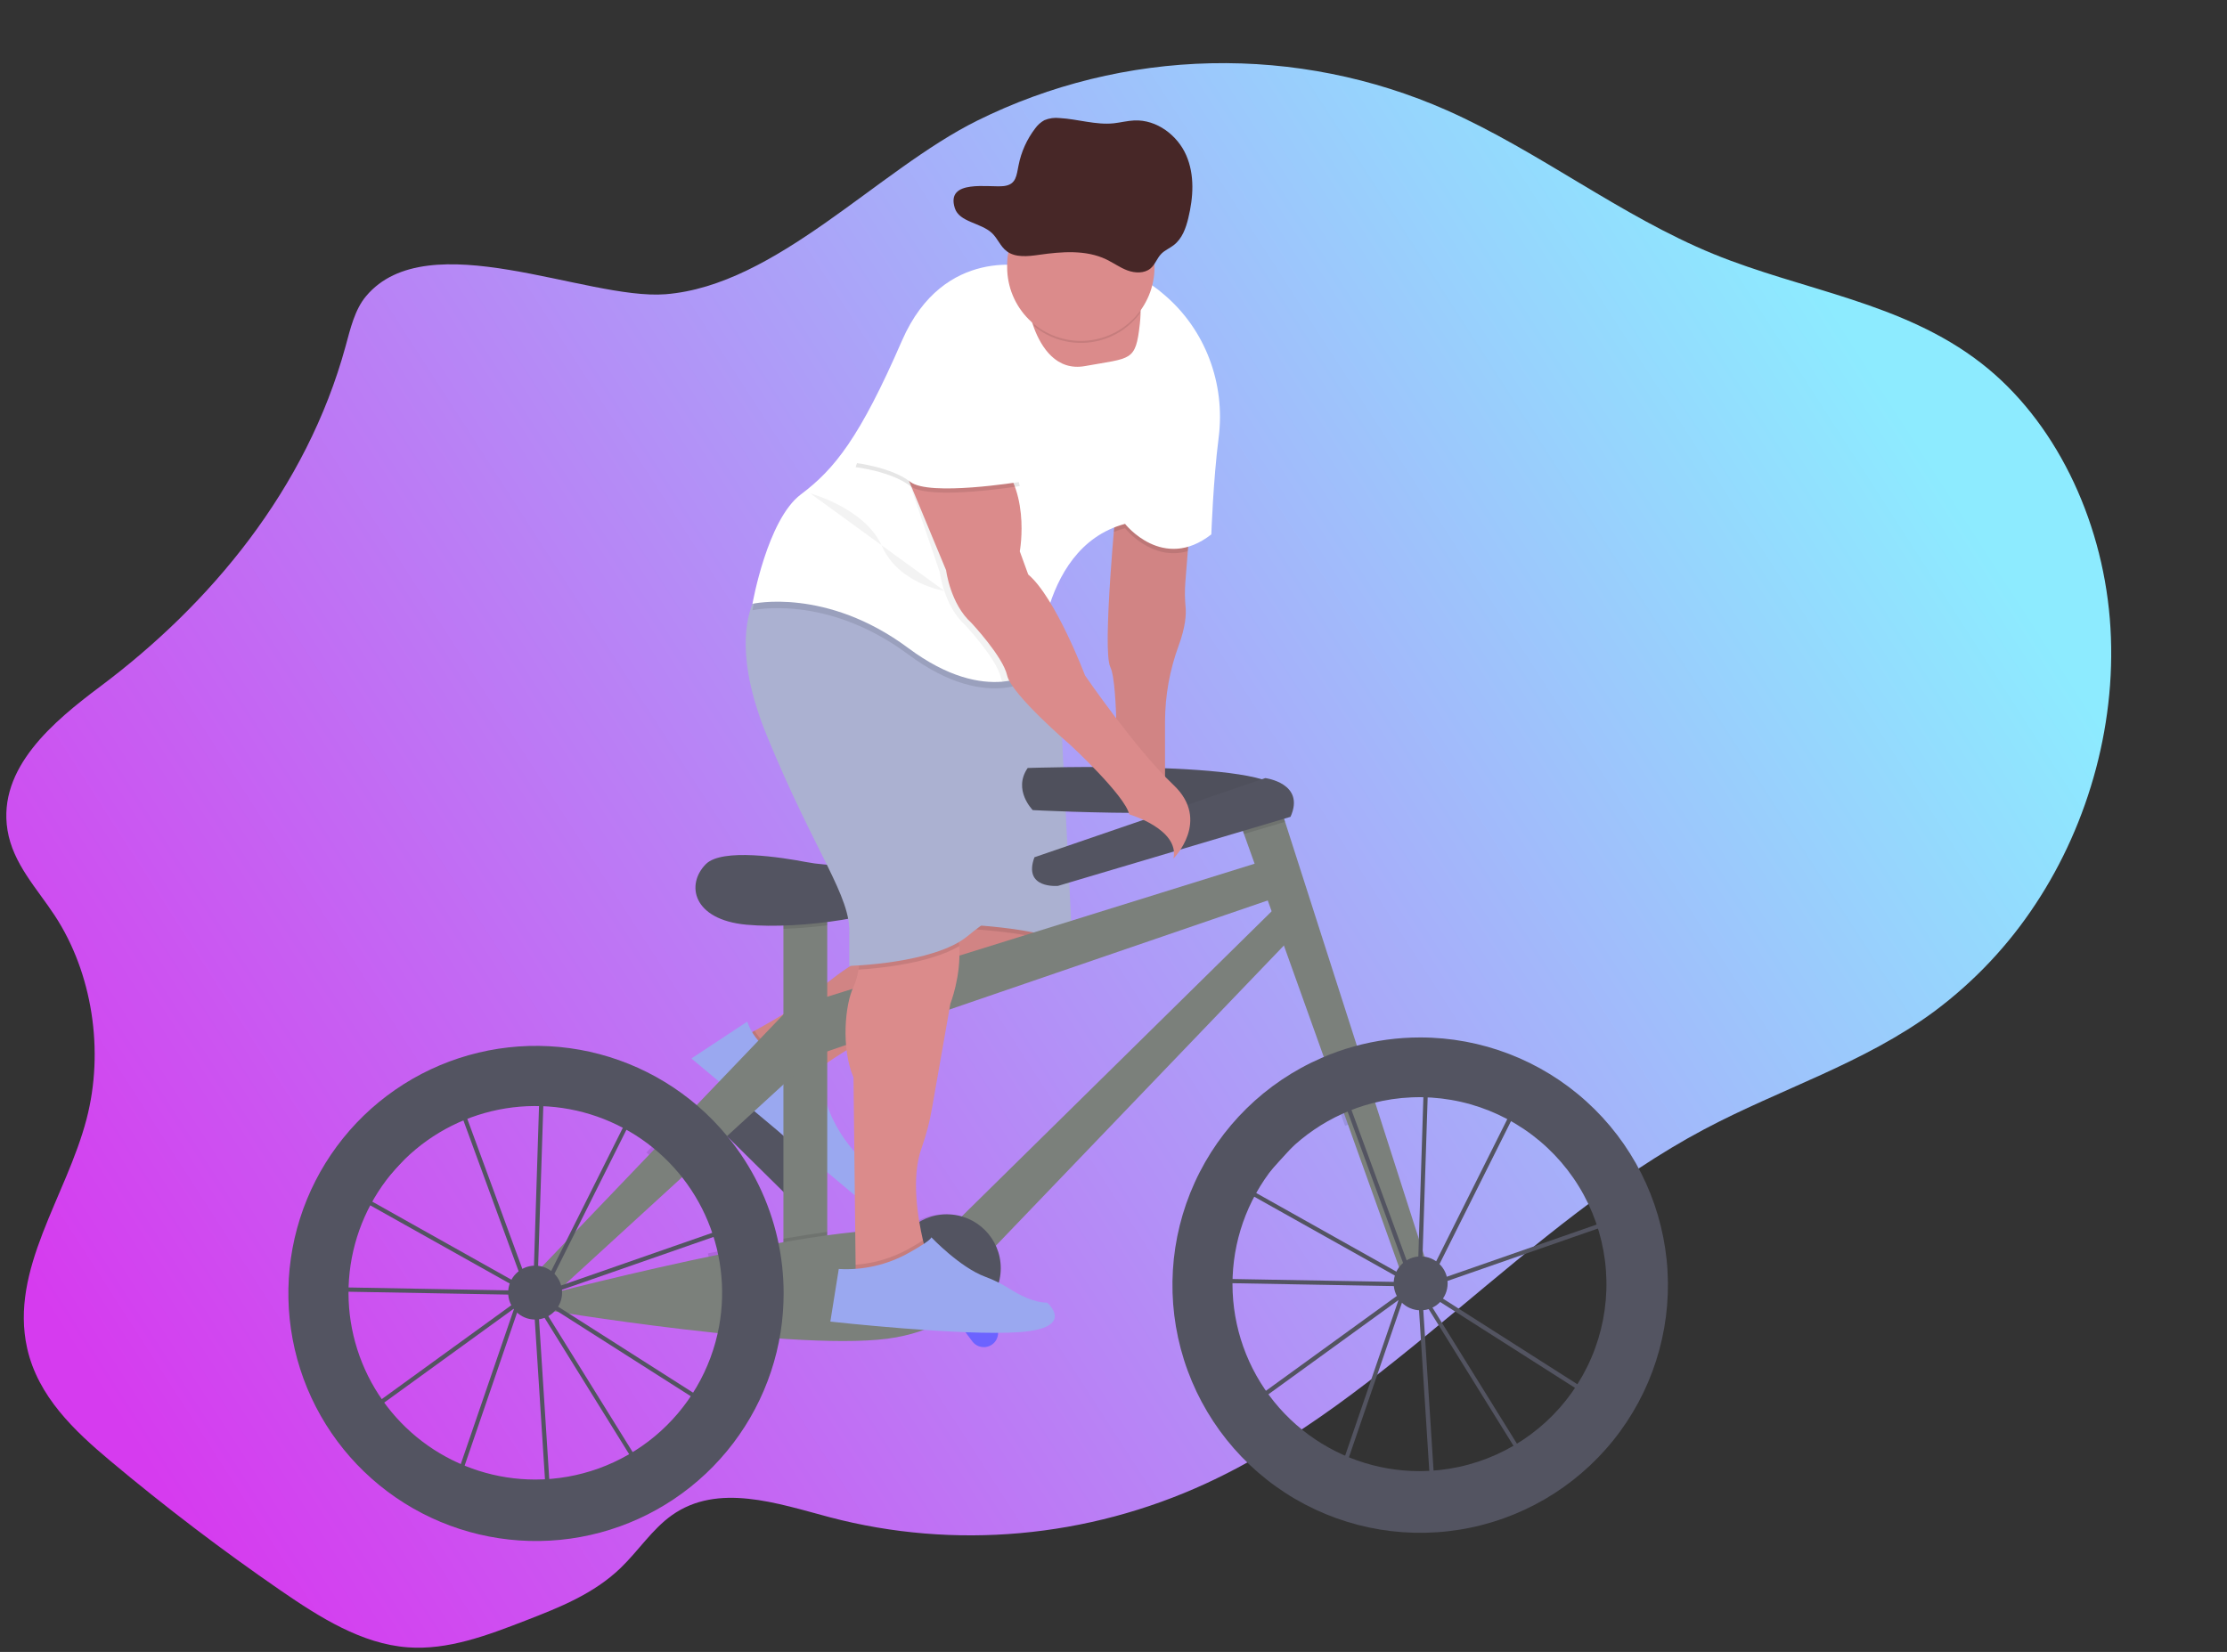 <svg width="1058" height="785" viewBox="0 0 1058 785" fill="none" xmlns="http://www.w3.org/2000/svg">
<rect x="0" y="0" width="1058" height="785" fill="#333333" stroke="none"/>
<g id="undraw_Ride_a_bicycle_2yok 1">
<path id="Vector" opacity="0.1" d="M251.34 628.27C258.415 628.27 264.15 622.535 264.15 615.46C264.15 608.385 258.415 602.65 251.34 602.65C244.265 602.65 238.53 608.385 238.53 615.46C238.53 622.535 244.265 628.27 251.34 628.27Z" fill="black"/>
<path id="Vector_2" opacity="0.1" d="M675.13 627.07C682.205 627.07 687.94 621.335 687.94 614.26C687.94 607.185 682.205 601.45 675.13 601.45C668.055 601.45 662.32 607.185 662.32 614.26C662.32 621.335 668.055 627.07 675.13 627.07Z" fill="black"/>
<path id="Vector_3" d="M482.98 630.49H422.98V649.49H482.98V630.49Z" fill="#535461"/>
<path id="Vector_4" d="M173.913 140.73C168.555 147.109 166.492 156.078 164.185 164.51C145.607 232.464 99.829 287.123 47.695 326.165C25.617 342.703 -1.261 364.881 3.569 394.532C6.17 410.456 17.58 422.178 26.057 435.147C43.843 462.304 49.611 499.217 41.134 531.726C31.494 568.715 4.547 603.23 12.887 640.632C18.03 663.654 35.493 680.038 52.281 694.12C78.472 716.074 105.497 736.641 133.356 755.82C152.031 768.674 171.899 781.183 193.664 782.814C212.828 784.253 231.601 777.106 249.797 770.055C265.695 763.887 281.994 757.47 294.832 745.115C303.211 737.047 309.889 726.639 319.198 720.039C341.06 704.538 369.141 714.361 394.211 720.999C453.365 736.577 516.674 730.889 572.964 704.941C659.309 665.131 725.121 581.531 809.58 536.676C845.893 517.385 885.395 505.414 919.02 480.569C937.963 466.423 954.243 449.139 967.125 429.497C992.547 391.021 1006.29 341.964 1002.32 293.944C998.354 245.923 976.111 199.648 941.175 172.539C903.776 143.521 856.541 138.102 813.989 120.681C770.049 102.686 730.959 71.759 687.439 52.449C652.224 36.867 613.9 29.218 575.279 30.063C536.658 30.908 498.719 40.225 464.247 57.331C416.885 80.834 368.877 135.665 316.127 139.828C278.543 142.706 203.265 105.794 173.913 140.73Z" fill="url(#paint0_linear)"/>
<g id="man-bike">
<path id="Vector_5" d="M387 554.303L344.293 512.159L330.947 525.683L373.654 567.827L387 554.303Z" fill="#535461"/>
<path id="Vector_6" d="M354.48 491.99C354.48 491.99 379.27 478.91 388.85 470.49C394.617 465.444 400.818 460.917 407.38 456.96L438.48 438.03L503.48 433.03L506.48 444.03C506.48 444.03 511.48 460.03 461.48 474.03C411.48 488.03 386.48 510.03 386.48 510.03C386.48 510.03 354.48 520.99 354.48 491.99Z" fill="#DB8B8B"/>
<path id="Vector_7" opacity="0.1" d="M389.13 507.86C387.36 509.21 386.48 509.99 386.48 509.99C386.48 509.99 354.48 520.99 354.48 491.99C354.48 491.99 356.03 491.17 358.48 489.8C360.955 493.831 364.423 497.16 368.551 499.469C372.679 501.778 377.33 502.99 382.06 502.99H385.45L389.13 507.86Z" fill="black"/>
<path id="Vector_8" opacity="0.05" d="M505.54 449.55C502.76 455.44 493.17 465.12 461.48 473.99C420.87 485.36 396.75 501.99 389.13 507.86C387.36 509.21 386.48 509.99 386.48 509.99C386.48 509.99 354.48 520.99 354.48 491.99C354.48 491.99 356.03 491.17 358.48 489.8C365.91 485.73 381.64 476.8 388.82 470.45C394.586 465.403 400.787 460.875 407.35 456.92L438.45 437.99L450.03 437.1L503.45 432.99L506.45 443.99C506.45 443.99 507.15 446.14 505.54 449.55Z" fill="black"/>
<path id="Vector_9" d="M354.98 485.49L328.48 502.99L406.08 567.99C406.08 567.99 417.48 560.99 411.48 552.99C411.48 552.99 391.48 535.99 390.48 511.99L384.48 503.99H381.09C375.358 503.991 369.767 502.211 365.089 498.897C360.412 495.583 356.88 490.898 354.98 485.49V485.49Z" fill="#9AA8F0"/>
<path id="Vector_10" opacity="0.1" d="M505.54 449.55C489.54 441.82 450.48 440.99 450.48 440.99L450.06 437.1L503.48 432.99L506.48 443.99C506.48 443.99 507.15 446.14 505.54 449.55Z" fill="black"/>
<path id="Vector_11" d="M450.48 438.99C450.48 438.99 497.48 439.99 509.48 449.99L503.48 328.99H438.48L450.48 438.99Z" fill="#ABB1D1"/>
<path id="Vector_12" d="M488.24 364.95C488.24 364.95 605.89 360.95 608.29 376.16C610.69 391.37 490.64 384.96 490.64 384.96C490.64 384.96 481.04 375.35 488.24 364.95Z" fill="#535461"/>
<path id="Vector_13" opacity="0.05" d="M488.24 364.95C488.24 364.95 605.89 360.95 608.29 376.16C610.69 391.37 490.64 384.96 490.64 384.96C490.64 384.96 481.04 375.35 488.24 364.95Z" fill="black"/>
<path id="Vector_14" d="M393 425.78H372.19V606.66H393V425.78Z" fill="#7B807B"/>
<path id="Vector_15" opacity="0.1" d="M393 425.77V439.7C386.08 440.6 379 441.17 372.19 441.39V425.77H393Z" fill="black"/>
<path id="Vector_16" d="M391.44 410.78C388.52 410.554 385.616 410.164 382.74 409.61C371.46 407.45 343.02 402.92 335.37 410.61C325.77 420.21 328.97 437.02 354.58 439.42C380.19 441.82 424.21 435.42 433.02 425.81C433.02 425.77 417.09 412.75 391.44 410.78Z" fill="#535461"/>
<path id="Vector_17" d="M387.4 475.4L605.9 407.37L613.1 424.18L389 501.01L387.4 475.4Z" fill="#7B807B"/>
<path id="Vector_18" d="M452.23 582.65L609.9 427.38L618.7 440.18L468.23 597.05L452.23 582.65Z" fill="#7B807B"/>
<path id="Vector_19" opacity="0.1" d="M653.58 529.85C648.584 531.142 643.712 532.872 639.02 535.02L629.46 508.31C634.477 506.123 639.644 504.295 644.92 502.84L653.58 529.85Z" fill="black"/>
<path id="Vector_20" d="M680.33 608.26L669.13 614.66L590.99 396.33L587.49 386.56L605.9 376.15L610.51 390.53L680.33 608.26Z" fill="#7B807B"/>
<path id="Vector_21" opacity="0.1" d="M610.51 390.53L590.99 396.33L587.49 386.56L605.9 376.15L610.51 390.53Z" fill="black"/>
<path id="Vector_22" d="M491.44 407.37L601.09 369.75C601.09 369.75 620.3 372.15 613.09 388.16L502.65 420.97C502.65 420.97 485.85 422.57 491.44 407.37Z" fill="#535461"/>
<path id="Vector_23" opacity="0.1" d="M367.79 615.86C367.789 621.994 367.314 628.119 366.37 634.18C356.77 633.49 346.85 632.49 337.13 631.49C339.289 619.599 339.021 607.394 336.34 595.61C345.81 593.61 355.48 591.7 364.92 589.97C366.833 598.467 367.795 607.15 367.79 615.86V615.86Z" fill="black"/>
<path id="Vector_24" opacity="0.1" d="M393 585.38V606.65H372.19V588.65C379.39 587.4 386.39 586.29 393 585.38Z" fill="black"/>
<path id="Vector_25" d="M258.54 615.49C258.54 615.49 426.62 571.49 440.22 588.28C453.82 605.07 468.23 627.49 425.85 635.49C383.47 643.49 255.37 621.88 255.37 621.88L258.54 615.49Z" fill="#7B807B"/>
<path id="Vector_26" opacity="0.1" d="M341.21 541.37L319.85 560.92C316.067 556.064 311.791 551.614 307.09 547.64L327.03 526.81C332.164 531.249 336.908 536.12 341.21 541.37V541.37Z" fill="black"/>
<path id="Vector_27" d="M252.94 606.66L378.59 475.4L382.6 505.81L259.34 618.66L252.94 606.66Z" fill="#7B807B"/>
<path id="Vector_28" opacity="0.1" d="M448.22 628.27C462.364 628.27 473.83 616.804 473.83 602.66C473.83 588.516 462.364 577.05 448.22 577.05C434.076 577.05 422.61 588.516 422.61 602.66C422.61 616.804 434.076 628.27 448.22 628.27Z" fill="black"/>
<path id="Vector_29" d="M449.83 628.27C463.974 628.27 475.44 616.804 475.44 602.66C475.44 588.516 463.974 577.05 449.83 577.05C435.686 577.05 424.22 588.516 424.22 602.66C424.22 616.804 435.686 628.27 449.83 628.27Z" fill="#535461"/>
<path id="Vector_30" d="M442.992 600.736L442.984 600.742C439.977 602.991 439.362 607.253 441.611 610.26L461.937 637.441C464.186 640.448 468.448 641.063 471.455 638.814L471.463 638.808C474.471 636.559 475.085 632.297 472.836 629.29L452.51 602.109C450.261 599.102 446 598.487 442.992 600.736Z" fill="#6C63FF"/>
<path id="Vector_31" d="M565.48 246.99L563.1 277.1C562.826 280.914 562.876 284.744 563.25 288.55C563.56 291.92 563.25 297.82 559.95 306.82C555.713 318.317 553.523 330.467 553.48 342.72V376.99L530.48 372.99C530.48 372.99 531.48 324.99 527.48 316.99C523.48 308.99 530.48 237.99 530.48 237.99L565.48 246.99Z" fill="#DB8B8B"/>
<path id="Vector_32" opacity="0.05" d="M564.3 261.91L563.1 277.1C562.83 280.911 562.883 284.738 563.26 288.54C563.57 291.91 563.26 297.81 559.96 306.82C555.723 318.317 553.533 330.467 553.49 342.72V376.99L530.49 372.99C530.49 372.99 531.49 324.99 527.49 316.99C524.66 311.32 527.34 274.05 529.15 252.78C529.9 244.03 530.49 237.99 530.49 237.99L565.49 246.99L564.3 261.91Z" fill="black"/>
<path id="Vector_33" d="M451.5 476.99L442.85 526.19C441.759 532.759 440.086 539.218 437.85 545.49C432.78 559.35 436.02 578.78 438.48 589.38C439.57 594.06 440.48 597.02 440.48 597.02L414.48 611.02L406.48 605.02V601.02L405.48 512.02C399.48 498.02 401.48 477.02 405.48 469.02C406.617 466.392 407.417 463.63 407.86 460.8C409.86 450.08 410.48 435.02 410.48 435.02C410.48 435.02 426.48 408.02 445.48 426.02C452.48 432.65 455.14 441.32 455.7 449.62C456.68 463.83 451.5 476.99 451.5 476.99Z" fill="#DB8B8B"/>
<path id="Vector_34" opacity="0.1" d="M455.7 449.59C441.83 457.83 417.7 460.16 407.86 460.77C409.86 450.05 410.48 434.99 410.48 434.99C410.48 434.99 426.48 407.99 445.48 425.99C452.48 432.62 455.14 441.29 455.7 449.59Z" fill="black"/>
<path id="Vector_35" d="M489.48 424.99C478.846 430.653 468.797 437.352 459.48 444.99C443.48 457.99 403.48 458.99 403.48 458.99V443.99C404.48 425.99 387.48 405.99 364.48 349.99C349.79 314.23 353.86 293.99 358.72 283.99C361.48 278.34 364.48 275.99 364.48 275.99L489.48 299.99L493.95 313.39L503.48 341.99C503.48 341.99 468.48 343.99 462.48 346.99C456.48 349.99 460.48 376.99 460.48 376.99C454.48 404.99 489.48 424.99 489.48 424.99Z" fill="#ABB1D1"/>
<path id="Vector_36" opacity="0.1" d="M565.48 246.99L564.3 261.91C546.9 266.91 534.48 250.99 534.48 250.99C532.665 251.477 530.882 252.074 529.14 252.78C529.89 244.03 530.48 237.99 530.48 237.99L565.48 246.99Z" fill="black"/>
<path id="Vector_37" opacity="0.1" d="M493.95 313.39C493.48 318.06 493.48 320.99 493.48 320.99C493.48 320.99 470.48 339.99 431.48 310.99C392.48 281.99 357.48 289.99 357.48 289.99C357.48 289.99 357.89 287.67 358.72 283.99C361.48 278.34 364.48 275.99 364.48 275.99L489.48 299.99L493.95 313.39Z" fill="black"/>
<path id="Vector_38" d="M578.96 207.94C576.35 228.29 575.48 253.94 575.48 253.94C552.48 271.94 534.48 248.94 534.48 248.94C512.76 254.77 502.55 273.78 497.74 290.37C495.164 299.344 493.732 308.607 493.48 317.94C493.48 317.94 487.4 322.94 476.2 323.94C465.61 324.83 450.43 322.07 431.48 307.94C392.48 278.94 357.48 286.94 357.48 286.94C357.48 286.94 364.48 246.94 380.48 234.94C396.48 222.94 408.48 207.94 428.48 161.94C448.48 115.94 489.48 126.94 489.48 126.94C489.48 126.94 491.48 117.94 528.48 126.94C537.492 129.302 545.834 133.721 552.85 139.85C572.64 156.49 582.24 182.3 578.96 207.94Z" fill="white"/>
<path id="Vector_39" d="M541.85 149.49C541.8 150.82 541.69 152.3 541.51 153.95C539.51 171.95 537.51 169.95 515.51 173.95C501.83 176.44 494.72 165.01 491.3 156.01C490.062 152.75 489.128 149.382 488.51 145.95L536.51 137.95C536.51 137.95 542.26 136.34 541.85 149.49Z" fill="#DB8B8B"/>
<path id="Vector_40" opacity="0.05" d="M497.74 290.42C495.164 299.394 493.732 308.657 493.48 317.99C493.48 317.99 487.4 322.99 476.2 323.99C475.884 323.353 475.643 322.682 475.48 321.99C473.48 312.99 458.48 296.99 458.48 296.99C448.48 287.99 446.48 271.99 446.48 271.99L429.98 223.49L424.48 218.99C424.48 218.99 447.48 200.99 467.48 215.99C487.48 230.99 481.48 262.99 481.48 262.99L485.48 273.99C489.63 277.49 493.85 283.66 497.74 290.42Z" fill="black"/>
<path id="Vector_41" d="M427.48 217.99L449.48 270.99C449.48 270.99 451.48 286.99 461.48 295.99C461.48 295.99 476.48 311.99 478.48 320.99C480.48 329.99 508.48 353.99 508.48 353.99C508.48 353.99 534.48 377.99 536.48 386.99C536.48 386.99 560.48 393.99 557.48 407.99C557.48 407.99 575.48 389.99 557.48 372.99C539.48 355.99 515.48 320.99 515.48 320.99C515.48 320.99 501.48 283.99 488.48 272.99L484.48 261.99C484.48 261.99 490.48 229.99 470.48 214.99C450.48 199.99 427.48 217.99 427.48 217.99Z" fill="#DB8B8B"/>
<path id="Vector_42" opacity="0.1" d="M440.48 596.99L414.48 610.99L406.48 604.99V600.99C415.464 600.352 424.193 597.718 432.03 593.28C434.43 591.92 436.69 590.58 438.5 589.4C439.55 594.03 440.48 596.99 440.48 596.99Z" fill="black"/>
<path id="Vector_43" opacity="0.1" d="M470.48 175.99L484.48 230.99C484.48 230.99 441.48 237.99 432.48 230.99C423.48 223.99 406.48 221.99 406.48 221.99C406.48 221.99 424.48 169.99 434.48 163.99C444.48 157.99 470.48 175.99 470.48 175.99Z" fill="black"/>
<path id="Vector_44" d="M470.48 173.99L484.48 228.99C484.48 228.99 441.48 235.99 432.48 228.99C423.48 221.99 406.48 219.99 406.48 219.99C406.48 219.99 424.48 167.99 434.48 161.99C444.48 155.99 470.48 173.99 470.48 173.99Z" fill="white"/>
<path id="Vector_45" opacity="0.1" d="M541.85 148.49C539.049 152.356 535.487 155.609 531.383 158.047C527.278 160.485 522.718 162.058 517.983 162.669C513.248 163.28 508.439 162.915 503.85 161.598C499.261 160.281 494.99 158.039 491.3 155.01C490.062 151.75 489.128 148.382 488.51 144.95L536.51 136.95C536.51 136.95 542.26 135.34 541.85 148.49Z" fill="black"/>
<path id="Vector_46" d="M548.48 126.99C548.48 136.273 544.793 145.175 538.229 151.739C531.665 158.303 522.763 161.99 513.48 161.99C504.197 161.99 495.295 158.303 488.731 151.739C482.168 145.175 478.48 136.273 478.48 126.99C478.48 126.41 478.48 125.83 478.48 125.25C478.711 115.967 482.62 107.157 489.346 100.756C496.073 94.356 505.067 90.889 514.35 91.12C523.633 91.351 532.443 95.26 538.844 101.986C545.245 108.713 548.711 117.707 548.48 126.99V126.99Z" fill="#DB8B8B"/>
<path id="Vector_47" opacity="0.05" d="M384.98 234.49C384.98 234.49 410.98 241.49 418.98 259.49C426.98 277.49 448.62 280.78 448.62 280.78" fill="black"/>
<path id="Vector_48" d="M431.99 595.23C437.36 592.23 442.07 589.23 442.48 587.99C442.48 587.99 456.03 602.29 468.1 606.73C472.159 608.229 476.044 610.16 479.69 612.49C484.47 615.49 491.29 619.02 497.48 619.02C497.48 619.02 511.48 631.02 484.48 633.02C457.48 635.02 394.48 628.02 394.48 628.02L398.48 603.02C410.167 603.705 421.804 601 431.99 595.23Z" fill="#9AA8F0"/>
</g>
<g id="Left-wheel">
<path id="Vector_49" d="M259.725 715.778L253.455 617.838L253.325 617.628L247.005 619.828L217.925 704.678L171.675 671.888L245.345 618.478L245.415 618.268L245.835 618.118L250.585 614.668L173.345 571.358L154.425 592.158L157.425 611.658L246.245 613.278V615.278L155.765 613.658L152.345 591.518L178.245 563.058L216.995 517.858L217.685 519.728L225.885 510.728L256.345 516.188V514.978L258.345 515.038V516.548L303.705 524.668L261.415 609.278L255.245 613.748V614.248V614.808L353.045 580.728L341.435 671.938L258.435 619.068L255.515 617.428L304.455 696.308L259.725 715.778ZM255.725 621.438L261.575 712.818L301.625 695.438L255.725 621.438ZM175.145 671.868L216.935 701.498L244.275 621.758L175.145 671.868ZM257.465 616.208L259.555 617.378L339.905 668.578L350.705 583.708L257.465 616.208ZM250.365 609.008L252.875 613.058L253.315 612.738L256.315 518.208L226.575 512.888L218.415 521.888L250.365 609.008ZM174.945 569.948L249.785 611.948L248.485 609.818L216.905 523.548L179.715 564.418L174.945 569.948ZM258.345 518.558L255.345 611.278L259.865 607.998L300.775 526.178L258.345 518.558Z" fill="#535461"/>
<path id="Vector_50" d="M369.415 588.738C365.405 570.919 357.285 554.283 345.705 540.158C341.406 534.909 336.666 530.038 331.535 525.598C311.809 508.567 286.986 498.568 260.962 497.17C234.938 495.771 209.187 503.053 187.749 517.873C166.311 532.693 150.401 554.211 142.515 579.05C134.629 603.89 135.214 630.645 144.178 655.116C153.142 679.587 169.978 700.39 192.042 714.258C214.107 728.127 240.152 734.277 266.09 731.743C292.028 729.208 316.39 718.134 335.353 700.257C354.317 682.379 366.807 658.712 370.865 632.968C371.809 626.907 372.284 620.783 372.285 614.648C372.292 605.932 371.329 597.242 369.415 588.738ZM254.225 703.088C235.993 703.069 218.209 697.435 203.292 686.953C188.374 676.47 177.047 661.648 170.851 644.501C164.655 627.354 163.89 608.715 168.66 591.118C173.43 573.521 183.505 557.82 197.513 546.15C211.521 534.48 228.783 527.408 246.953 525.895C265.122 524.381 283.316 528.501 299.062 537.693C314.807 546.884 327.34 560.703 334.956 577.268C342.571 593.834 344.9 612.343 341.625 630.278C337.875 650.722 327.076 669.203 311.107 682.506C295.137 695.809 275.01 703.093 254.225 703.088V703.088Z" fill="#535461"/>
<path id="Vector_51" d="M254.225 627.058C261.3 627.058 267.035 621.323 267.035 614.248C267.035 607.174 261.3 601.438 254.225 601.438C247.15 601.438 241.415 607.174 241.415 614.248C241.415 621.323 247.15 627.058 254.225 627.058Z" fill="#535461"/>
</g>
<g id="hat">
<path id="Vector_52" d="M453.624 98.927C455.754 105.607 465.984 105.817 471.234 110.737C473.964 113.297 475.234 117.077 478.234 119.357C482.404 122.537 488.424 121.837 493.734 121.077C504.424 119.557 515.904 118.647 525.544 123.257C528.964 124.887 532.034 127.167 535.604 128.497C539.174 129.827 543.604 129.987 546.504 127.627C548.824 125.737 549.674 122.627 551.774 120.547C553.404 118.907 555.674 117.987 557.534 116.547C561.614 113.467 563.374 108.447 564.534 103.647C566.934 93.767 567.624 83.117 563.534 73.747C559.444 64.377 549.604 56.747 538.864 57.237C535.574 57.387 532.364 58.237 529.084 58.597C520.534 59.467 512.084 56.597 503.504 56.107C501.015 55.804 498.49 56.148 496.174 57.107C494.427 58.078 492.92 59.427 491.764 61.057C487.836 66.202 485.146 72.184 483.904 78.537C482.904 83.327 482.854 87.667 476.984 88.407C470.314 89.287 449.114 84.797 453.624 98.927Z" fill="#472727"/>
</g>
<g id="Right-wheel">
<path id="Vector_53" d="M679.847 711.78L673.587 613.88L673.457 613.67L667.137 615.87L638.047 700.68L591.797 667.88L665.487 614.47L665.557 614.26L665.977 614.11L670.727 610.66L593.487 567.35L574.557 588.15L577.557 607.65L666.357 609.23V611.23L575.877 609.61L572.477 587.5L598.367 559.05L637.087 513.88L637.777 515.75L645.977 506.75L676.517 512.22V511.01L678.517 511.07V512.58L723.877 520.7L681.547 605.35L675.377 609.82V610.32V610.88L773.187 576.8L761.577 668.01L678.577 615.14L675.657 613.5L724.597 692.39L679.847 711.78ZM675.847 617.44L681.697 708.82L721.747 691.44L675.847 617.44ZM595.277 667.88L637.067 697.51L664.407 617.77L595.277 667.88ZM677.597 612.22L679.687 613.39L760.037 664.59L770.837 579.72L677.597 612.22ZM670.497 605.02L673.007 609.07L673.447 608.75L676.447 514.22L646.707 508.88L638.547 517.88L670.497 605.02ZM595.107 565.97L669.947 607.97L668.647 605.84L637.067 519.57L599.867 560.45L595.107 565.97ZM678.477 514.58L675.477 607.27L679.997 603.99L720.907 522.17L678.477 514.58Z" fill="#535461"/>
<path id="Vector_54" d="M674.757 493C664.144 492.988 653.578 494.415 643.347 497.24C638.071 498.695 632.904 500.523 627.887 502.71C601.157 514.297 579.674 535.387 567.594 561.898C555.514 588.41 553.697 618.459 562.492 646.233C571.287 674.008 590.071 697.533 615.209 712.259C640.348 726.984 670.054 731.863 698.582 725.952C727.109 720.04 752.431 703.759 769.648 680.257C786.865 656.755 794.754 627.702 791.789 598.72C788.823 569.738 775.215 542.885 753.595 523.356C731.975 503.828 703.881 493.012 674.747 493H674.757ZM674.357 699.09C654.076 699.082 634.408 692.137 618.62 679.407C602.831 666.678 591.872 648.931 587.562 629.113C583.252 609.295 585.851 588.599 594.928 570.463C604.004 552.326 619.011 537.84 637.457 529.41C642.149 527.262 647.021 525.532 652.017 524.24C664.229 521.07 676.977 520.537 689.411 522.678C701.845 524.818 713.681 529.581 724.13 536.652C734.58 543.722 743.404 552.937 750.015 563.683C756.627 574.429 760.873 586.46 762.473 598.975C764.073 611.49 762.989 624.202 759.293 636.265C755.598 648.329 749.375 659.467 741.04 668.939C732.704 678.41 722.447 685.998 710.951 691.196C699.455 696.395 686.984 699.086 674.367 699.09H674.357Z" fill="#535461"/>
<path id="Vector_55" d="M674.93 622.67C682.005 622.67 687.74 616.935 687.74 609.86C687.74 602.785 682.005 597.05 674.93 597.05C667.855 597.05 662.12 602.785 662.12 609.86C662.12 616.935 667.855 622.67 674.93 622.67Z" fill="#535461"/>
</g>
</g>
<defs>
<linearGradient id="paint0_linear" x1="872.222" y1="147.03" x2="55.109" y2="673.852" gradientUnits="userSpaceOnUse">
<stop stop-color="#8DEBFF"/>
<stop offset="1" stop-color="#D63BEF"/>
</linearGradient>
</defs>
</svg>
